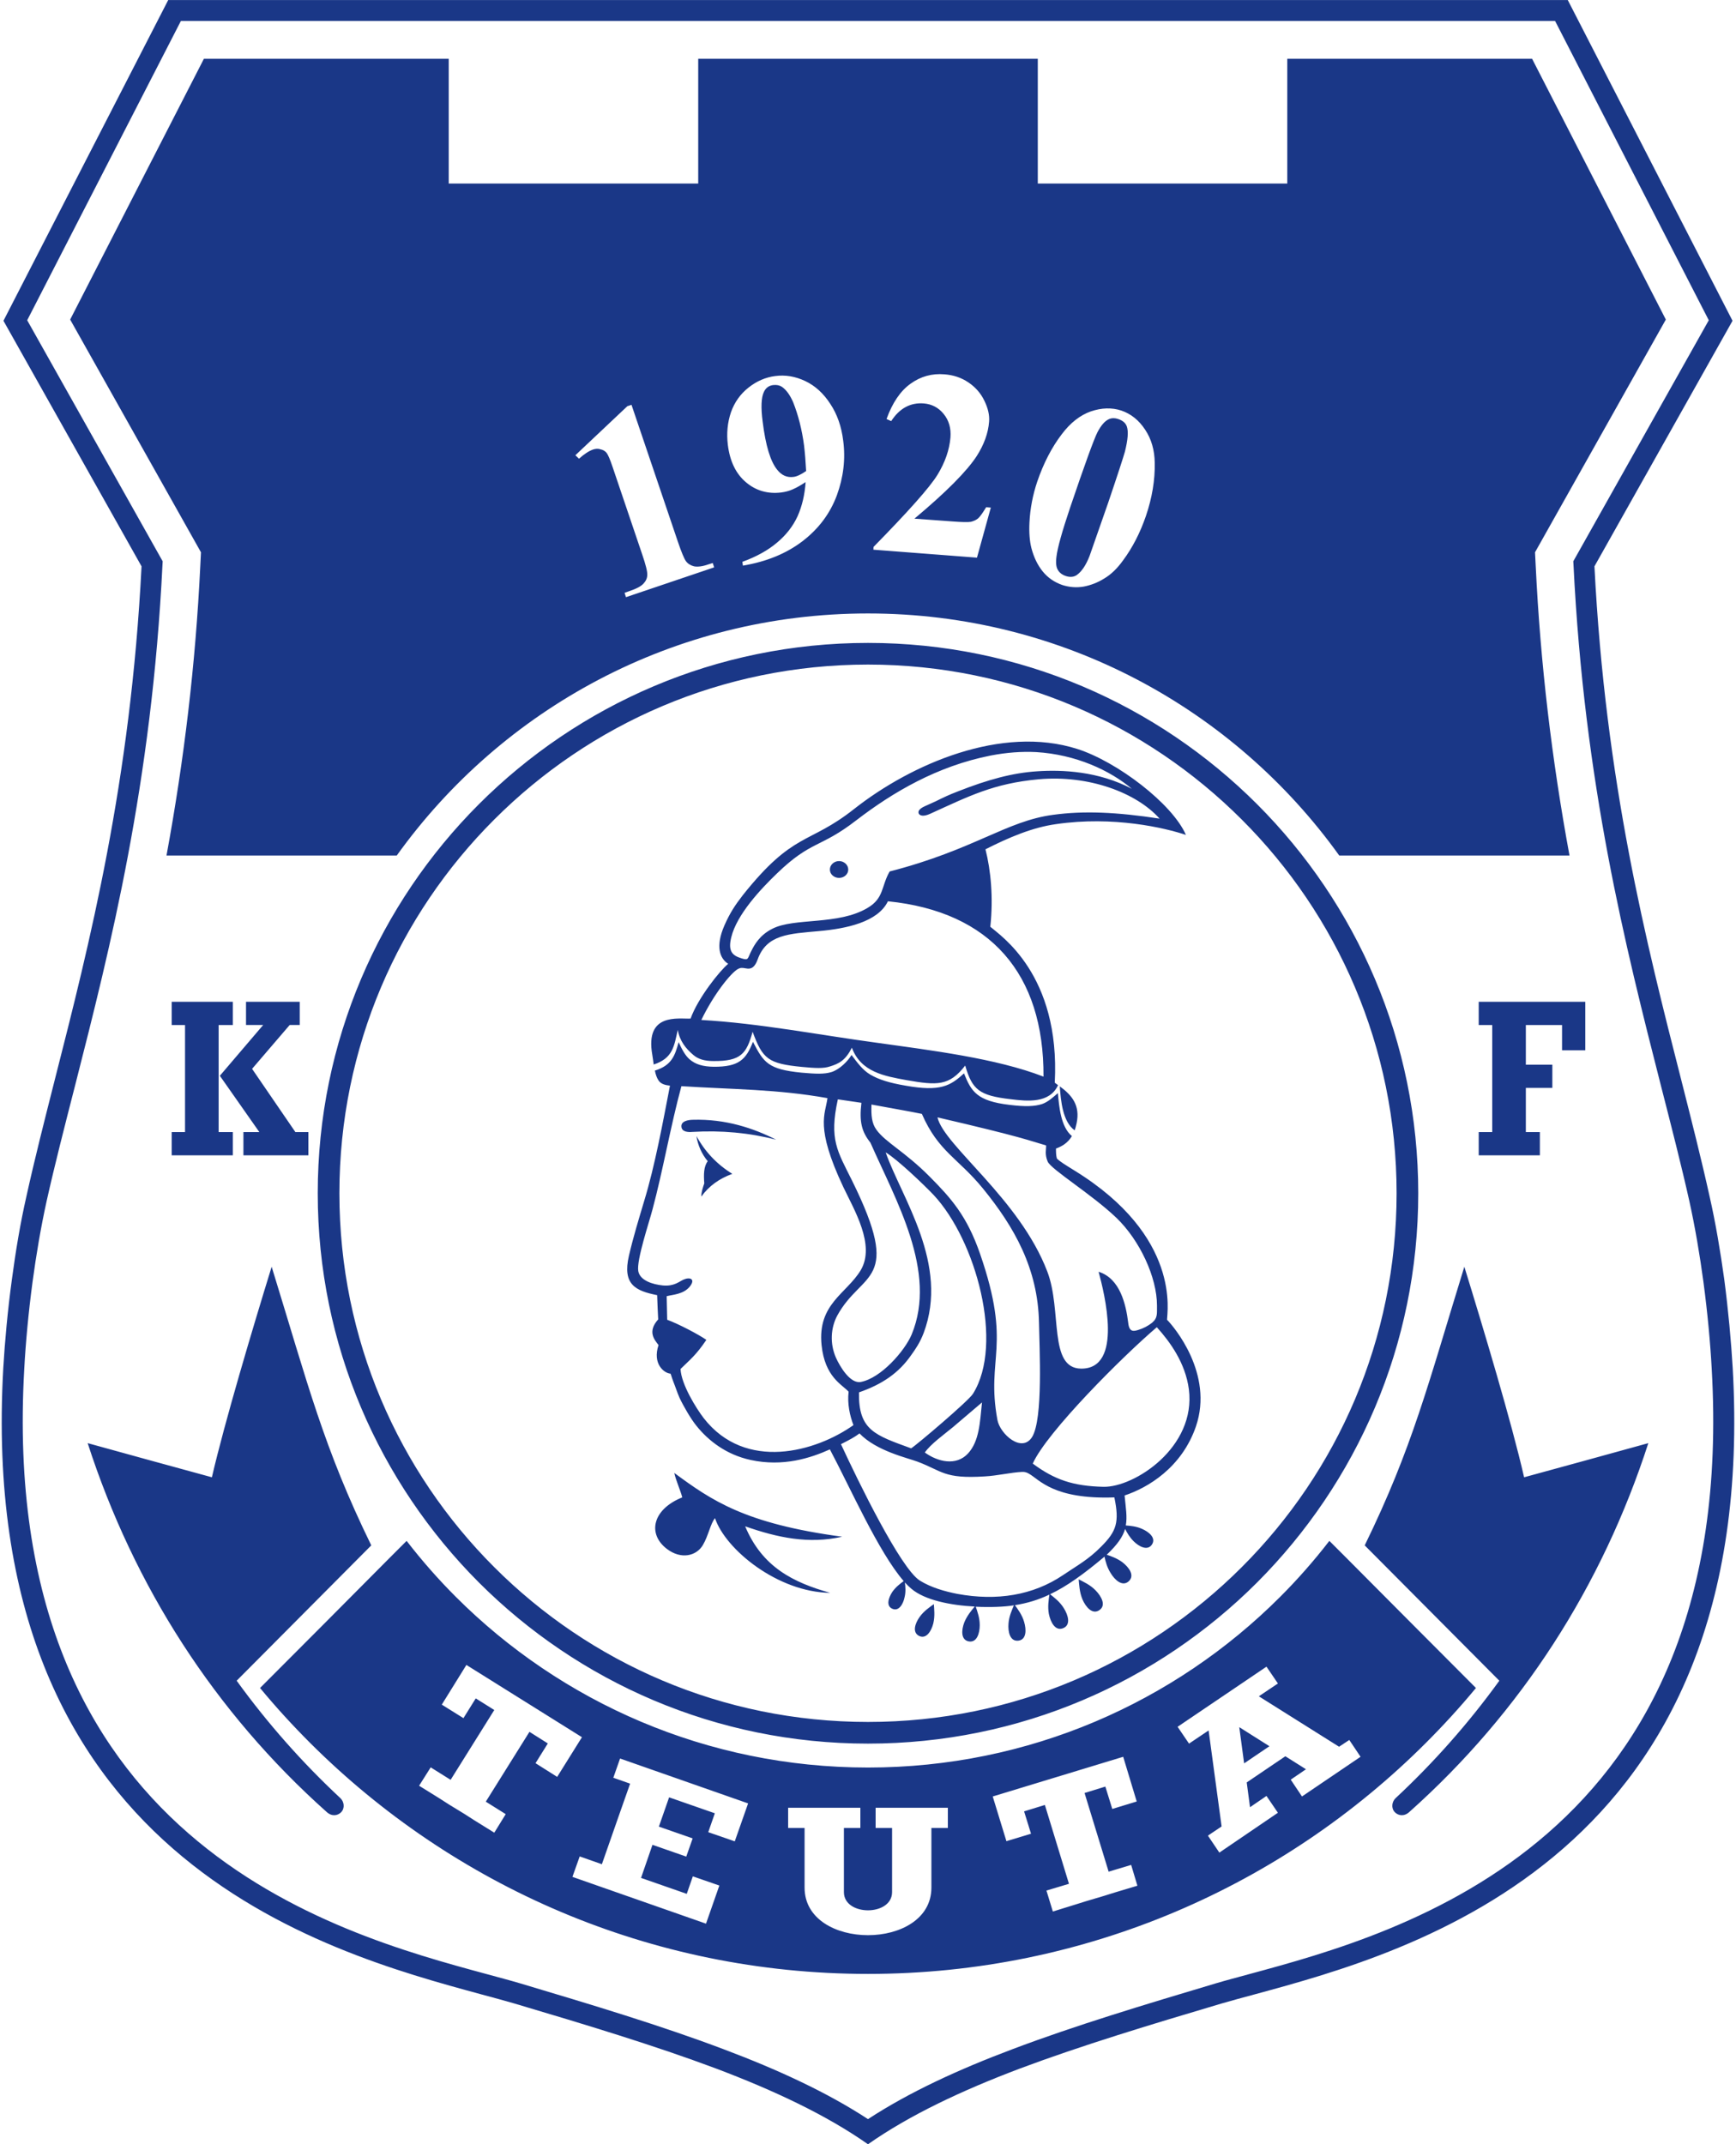 <?xml version="1.0" encoding="UTF-8"?>
<!DOCTYPE svg PUBLIC "-//W3C//DTD SVG 1.1//EN" "http://www.w3.org/Graphics/SVG/1.1/DTD/svg11.dtd">
<!-- Creator: CorelDRAW X8 -->
<svg xmlns="http://www.w3.org/2000/svg" xml:space="preserve" width="284.56" height="351.42" version="1.1" style="shape-rendering:geometricPrecision; text-rendering:geometricPrecision; image-rendering:optimizeQuality; fill-rule:evenodd; clip-rule:evenodd"
viewBox="0 0 10020 12374"
 xmlns:xlink="http://www.w3.org/1999/xlink">
 <defs>
  <style type="text/css">
   <![CDATA[
    .fil0 {fill:#1A3787}
   ]]>
  </style>
 </defs>
 <g id="Layer_x0020_1">

  <path class="fil0" d="M2143 8918l-777 781c178,246 379,473 599,678 21,20 27,57 4,81 -20,20 -53,26 -83,-1 -647,-577 -1113,-1304 -1380,-2129 239,66 478,132 717,197 74,-319 233,-852 345,-1215 210,681 300,1045 575,1608zm6392 -3137l615 0 0 16 0 118 0 146 -134 0 0 -146 -209 0 0 229 153 0 0 134 -153 0 0 255 81 0 0 134 -81 0 -194 0 -78 0 0 -134 78 0 0 -618 -78 0 0 -134zm-7544 0l353 0 0 134 -82 0 0 618 82 0 0 134 -82 0 -194 0 -77 0 0 -134 77 0 0 -618 -77 0 0 -134zm278 427l228 325 -92 0 0 134 375 0 0 -134 -75 0 -250 -365 217 -253 58 0 0 -134 -310 0 0 134 99 0 -250 293zm2934 -646c-48,39 -175,198 -217,316 -70,3 -264,-35 -221,209 3,16 5,36 8,56 111,-36 118,-106 139,-200 11,63 45,107 90,145 28,24 64,35 117,35 157,1 190,-42 225,-169 58,157 89,184 286,203 75,7 123,10 161,-3 52,-16 89,-35 126,-108 52,141 189,164 315,187 177,31 247,35 339,-84 41,140 81,173 261,194 97,12 226,26 275,-81 -6,-5 -13,-9 -19,-14 33,-626 -317,-851 -372,-900 18,-168 3,-325 -28,-447 136,-69 271,-126 406,-145 333,-49 632,22 751,62 -79,-181 -398,-423 -627,-496 -436,-139 -956,85 -1289,347 -262,207 -347,127 -641,496 -45,58 -75,103 -107,176 -53,122 -26,190 22,221zm-423 616c4,22 11,42 21,57 14,21 39,27 66,30 -41,212 -87,463 -149,666 -31,104 -63,208 -88,316 -38,165 37,202 163,227 2,60 4,101 6,140 -64,71 -21,118 2,148 -36,108 31,162 69,165 3,4 5,16 16,45 14,35 22,62 36,94 23,49 66,123 97,161 71,89 175,168 313,198 188,41 347,-11 458,-61 116,218 281,593 426,760 -20,15 -46,34 -66,63 -22,34 -37,81 1,97 37,16 62,-27 70,-66 8,-32 5,-62 2,-86 13,14 25,26 37,36 77,66 227,96 366,103 -19,23 -44,52 -60,91 -17,44 -21,101 25,110 47,9 64,-46 64,-94 0,-42 -14,-79 -23,-106 84,4 164,1 220,-8 -11,27 -28,63 -31,105 -4,47 8,104 56,99 48,-5 48,-63 34,-109 -12,-41 -36,-72 -53,-96 70,-11 134,-30 199,-61 -4,30 -11,69 -3,112 10,48 37,100 82,82 46,-18 30,-75 4,-116 -23,-37 -55,-61 -79,-80 97,-46 195,-117 314,-217 6,28 15,62 35,94 25,42 69,81 105,48 36,-33 2,-80 -37,-110 -30,-22 -63,-34 -90,-43 62,-59 93,-104 106,-149 11,22 26,48 49,71 32,32 81,57 106,19 25,-38 -17,-73 -59,-91 -32,-14 -65,-17 -92,-19 9,-49 0,-101 -7,-173 133,-44 330,-160 412,-399 103,-303 -127,-575 -167,-615 0,-42 84,-480 -534,-861 -50,-31 -88,-54 -102,-70 -5,-19 -5,-39 -5,-57 35,-13 68,-32 92,-72 -65,-53 -74,-173 -81,-248 -30,26 -57,51 -91,63 -43,14 -97,16 -187,5 -189,-22 -222,-77 -264,-182 -78,72 -136,107 -337,71 -94,-16 -155,-35 -204,-64 -43,-25 -75,-69 -108,-113 -22,36 -67,82 -114,98 -44,14 -94,11 -175,4 -193,-19 -218,-58 -280,-178 -40,103 -82,145 -227,144 -61,-1 -104,-13 -139,-43 -25,-22 -44,-57 -63,-99 -21,76 -39,134 -137,164zm2423 345c4,-12 8,-26 11,-41 22,-103 -27,-162 -97,-213 6,85 17,205 86,254zm-2118 178c-34,-40 -58,-94 -65,-145 49,90 118,163 207,218 -75,27 -135,70 -179,131 -1,-23 10,-56 17,-76 -4,-52 -3,-98 20,-128zm-89 -169c168,-10 329,5 484,45 -128,-65 -290,-121 -483,-115 -25,1 -66,7 -64,39 2,32 40,33 63,31zm2230 2582c3,30 4,73 22,116 19,44 57,89 97,62 41,-27 13,-79 -21,-114 -32,-33 -71,-50 -98,-64zm-836 143c2,28 7,68 -3,111 -11,44 -40,92 -81,73 -42,-20 -25,-72 2,-110 25,-35 59,-57 82,-74zm-547 -4288c29,0 53,22 53,49 0,27 -24,48 -53,48 -29,0 -53,-21 -53,-48 0,-27 24,-49 53,-49zm-905 3672c-172,69 -203,211 -88,298 82,62 170,40 207,-23 32,-54 44,-125 70,-155 60,180 361,427 665,431 -213,-60 -392,-148 -491,-384 185,65 367,104 560,60 -562,-75 -756,-211 -969,-368 9,43 35,99 46,141zm397 -3150c20,-41 51,-95 122,-131 127,-66 381,-19 551,-121 95,-56 78,-125 127,-210 489,-126 672,-291 944,-327 177,-24 364,-16 614,22 -134,-150 -409,-253 -698,-227 -261,24 -401,97 -626,199 -39,18 -60,11 -66,-1 -5,-12 0,-27 36,-43 14,-6 34,-15 62,-28 44,-22 78,-38 125,-56 180,-71 321,-108 459,-117 145,-10 355,-1 548,101 -126,-106 -322,-198 -553,-212 -82,-4 -169,2 -262,20 -309,61 -565,212 -776,374 -208,161 -259,115 -456,305 -98,94 -233,239 -265,369 -20,80 5,106 58,122 43,14 35,2 56,-39zm-31 97c-21,-4 -31,-4 -45,4 -41,23 -139,145 -211,294 337,19 682,87 1017,132 306,43 685,89 958,195 3,-593 -306,-952 -898,-1012 -58,120 -240,158 -397,172 -175,16 -303,19 -355,164 -15,41 -34,59 -69,51zm1034 2794c73,53 180,80 249,6 66,-72 69,-180 81,-295l-168 143c-52,43 -128,97 -162,146zm-366 -2018l-136 -20c-51,232 -3,298 82,469 296,599 57,517 -86,780 -37,70 -43,160 -7,242 23,51 82,151 143,140 117,-22 254,-179 294,-274 150,-362 -92,-775 -238,-1107 -51,-64 -65,-121 -52,-230zm287 1994c31,-19 333,-275 357,-315 180,-288 18,-884 -227,-1147 -56,-59 -210,-206 -277,-246 92,263 369,645 219,1043 -21,55 -46,91 -71,126 -72,104 -167,169 -302,216 -4,219 93,247 301,323zm-229 -1984c-2,62 1,108 29,146 53,73 163,125 307,270 123,124 215,226 291,446 186,538 33,594 100,958 15,81 140,193 200,99 65,-105 42,-516 40,-660 -6,-313 -143,-553 -324,-775 -144,-176 -257,-212 -352,-430 -61,-13 -206,-38 -291,-54zm1311 965c125,39 158,190 171,295 6,56 33,48 57,41 30,-9 57,-23 81,-42 34,-29 27,-55 28,-99 0,-163 -99,-376 -234,-506 -142,-136 -377,-279 -397,-325 -18,-43 -8,-70 -9,-93 -101,-29 -128,-46 -627,-162 38,164 474,470 634,890 86,224 5,558 195,560 245,2 134,-437 101,-559zm-2360 86c-37,45 -100,46 -133,55l3 136c68,25 183,86 226,116 -59,88 -97,117 -149,168 4,89 91,228 134,284 241,309 647,194 864,40 -21,-55 -36,-123 -28,-193 -38,-42 -137,-84 -156,-269 -24,-238 144,-296 226,-432 86,-145 -38,-348 -101,-481 -164,-348 -103,-418 -91,-512 -291,-52 -545,-50 -843,-69 -63,232 -107,489 -167,712 -18,70 -93,292 -82,355 10,55 83,77 142,83 65,6 93,-22 120,-34 37,-16 70,-3 35,41zm1980 1021c125,93 233,130 408,134 177,4 536,-227 493,-563 -20,-152 -109,-274 -185,-358 -196,167 -635,605 -716,787zm-1107 -112c99,214 344,717 455,787 64,40 145,63 217,77 228,42 437,8 609,-108 84,-57 146,-89 221,-165 88,-88 106,-140 76,-284 -351,13 -433,-103 -492,-136 -13,-8 -26,-12 -41,-11 -63,3 -142,22 -215,26 -236,15 -244,-31 -388,-85 -58,-22 -237,-61 -335,-163 -28,21 -52,34 -107,62zm156 -4624c877,0 1671,356 2246,931 574,574 930,1368 930,2245 0,877 -356,1671 -930,2246 -575,575 -1369,930 -2246,930 -877,0 -1671,-355 -2246,-930 -574,-575 -930,-1369 -930,-2246 0,-877 356,-1671 930,-2245 575,-575 1369,-931 2246,-931zm2157 1019c-552,-552 -1314,-894 -2157,-894 -843,0 -1605,342 -2157,894 -553,552 -894,1315 -894,2157 0,843 341,1606 894,2158 552,552 1314,893 2157,893 843,0 1605,-341 2157,-893 553,-552 894,-1315 894,-2158 0,-842 -341,-1605 -894,-2157zm-6123 -4608l-887 1727 782 1391 -1 17c-62,1268 -301,2210 -504,3006 -61,238 -119,464 -165,670 -33,150 -60,309 -81,465 -24,180 -40,354 -48,504 -155,2725 1790,3253 2669,3491 73,20 138,37 195,54 412,123 811,243 1171,379 314,118 598,249 835,404 237,-155 521,-286 835,-404 360,-136 759,-256 1171,-379 57,-17 122,-34 195,-54 879,-238 2824,-766 2669,-3491 -8,-150 -24,-324 -48,-504 -21,-156 -48,-315 -81,-465 -46,-206 -104,-432 -165,-670 -203,-796 -442,-1738 -504,-3006l-1 -17 782 -1391 -887 -1727 -7932 0zm3966 12253c-241,-169 -541,-310 -877,-437 -355,-133 -752,-253 -1163,-375 -56,-16 -120,-34 -192,-53 -909,-247 -2919,-792 -2759,-3615 9,-152 25,-330 50,-513 21,-158 48,-321 83,-475 49,-222 105,-441 164,-674 201,-788 438,-1719 501,-2964l-797 -1417c317,-617 634,-1234 951,-1851l8078 0c317,617 634,1234 951,1851l-797 1417c63,1245 300,2176 501,2964 59,233 115,452 164,674 35,154 62,317 84,475 24,183 40,361 49,513 160,2823 -1850,3368 -2759,3615 -72,19 -136,37 -192,53 -411,122 -808,242 -1163,375 -336,127 -636,268 -877,437zm-3833 -12035l-772 1505 755 1343 -4 80c-27,562 -93,1117 -195,1670l1329 0c607,-846 1599,-1397 2720,-1397 1121,0 2113,551 2720,1397l1329 0c-102,-553 -168,-1108 -195,-1670l-4 -80 755 -1343 -772 -1505 -1413 0 0 720 -1440 0 0 -720 -1960 0 0 720 -1440 0 0 -720 -1413 0zm2468 1997l268 791c20,59 36,97 46,111 11,15 27,25 47,30 20,4 49,1 85,-12l23 -7 8 25 -509 172 -8 -25 25 -9c42,-14 69,-28 84,-44 14,-15 22,-32 22,-51 1,-19 -9,-59 -30,-120l-170 -502c-15,-45 -27,-72 -35,-82 -8,-10 -20,-17 -34,-20 -14,-5 -29,-4 -44,1 -25,9 -51,26 -81,53l-21 -20 300 -283 24 -8zm643 928l-3 -22c80,-29 147,-66 199,-110 53,-44 93,-95 120,-154 26,-59 41,-124 46,-196 -29,19 -54,33 -75,42 -20,9 -43,15 -67,18 -76,9 -144,-10 -201,-58 -59,-49 -94,-121 -106,-217 -8,-66 -2,-129 18,-188 21,-59 55,-106 102,-143 47,-37 98,-59 153,-66 59,-8 117,2 174,29 57,27 105,71 144,131 40,60 65,131 75,214 14,106 1,211 -37,315 -39,104 -104,192 -198,264 -93,71 -207,118 -344,141zm365 -546c-3,-56 -7,-105 -12,-147 -12,-91 -33,-174 -63,-250 -18,-41 -39,-71 -65,-89 -14,-9 -30,-12 -50,-10 -25,3 -43,16 -54,40 -15,31 -18,89 -7,171 17,138 45,231 85,279 25,31 56,45 93,40 19,-2 44,-14 73,-34zm986 500l-598 -46 1 -16c201,-205 324,-343 369,-416 44,-72 69,-144 75,-216 4,-53 -9,-98 -39,-135 -30,-37 -68,-57 -115,-61 -77,-6 -140,28 -188,102l-27 -12c34,-94 80,-162 139,-204 58,-42 124,-60 195,-54 52,4 98,19 139,47 40,27 71,62 92,106 21,43 30,83 27,120 -5,66 -29,132 -71,198 -57,88 -177,209 -360,362l220 16c54,4 89,5 106,2 16,-4 30,-10 42,-20 11,-10 26,-31 46,-64l27 2 -80 289zm975 -240c-33,96 -77,182 -132,256 -33,46 -69,81 -108,104 -38,24 -78,39 -119,47 -41,7 -82,4 -123,-9 -46,-16 -84,-42 -114,-79 -29,-36 -51,-81 -65,-135 -10,-40 -14,-89 -11,-148 4,-79 19,-158 45,-235 36,-105 83,-197 142,-274 49,-65 105,-109 167,-131 62,-21 121,-23 176,-5 56,19 102,56 138,111 36,54 54,118 55,190 2,100 -15,202 -51,308zm-218 -76c57,-168 89,-267 97,-296 17,-68 21,-116 11,-145 -7,-20 -23,-34 -50,-43 -21,-7 -39,-6 -54,1 -24,11 -45,36 -66,76 -20,40 -73,185 -158,436 -46,137 -72,230 -78,280 -5,36 -2,62 8,78 9,16 25,28 46,35 24,8 45,6 62,-5 29,-20 54,-57 75,-111l107 -306zm-3037 7123c-222,-139 -444,-278 -667,-417l-142 229 125 78 71 -114 107 67 -252 403 -115 -72 -67 106 116 72 56 36 90 55 56 36 116 72 66 -107 -115 -72 252 -403 106 67 -71 114 125 79 143 -229zm2371 342c251,-76 502,-153 753,-229l78 258 -141 43 -40 -129 -120 37 139 454 130 -39 36 120 -130 39 -64 20 -101 30 -64 20 -129 40 -37 -121 130 -39 -139 -455 -120 37 40 129 -142 43 -79 -258zm1133 -305l113 -76 75 554 -79 53 66 98 338 -230 -66 -97 -95 65 -19 -143 223 -151 119 75 -88 60 65 97 338 -229 -65 -97 -59 39 -463 -291 110 -74 -66 -97 -513 347 66 97zm290 -95l174 110 -146 99 -28 -209zm-2282 582c0,129 0,242 0,370 0,140 278,140 278,0 0,-128 0,-241 0,-370l-95 0 0 -117 417 0 0 117 -95 0c0,129 0,216 0,344 0,366 -732,366 -732,0 0,-128 0,-215 0,-344l-95 0 0 -117 417 0 0 117 -95 0zm-1292 -401l739 259 -77 219 -153 -53 38 -109 -264 -92 -59 169 195 68 -37 105 -195 -68 -66 191 264 92 3 -9 32 -92 153 53 -77 220c-255,-89 -515,-180 -771,-270l42 -118 128 45 107 -306 56 -159 -97 -34 39 -111zm4298 -1230l777 781c-178,246 -379,473 -599,678 -21,20 -27,57 -4,81 20,20 53,26 83,-1 647,-577 1113,-1304 1380,-2129 -239,66 -478,132 -717,197 -73,-319 -233,-852 -345,-1215 -210,681 -300,1045 -575,1608zm-2867 2473c1258,0 2397,-510 3221,-1334 101,-101 197,-206 288,-316 -249,-250 -499,-500 -748,-751l-98 -98c-88,114 -183,222 -284,323 -609,609 -1450,985 -2379,985 -929,0 -1770,-376 -2379,-985 -101,-101 -196,-209 -284,-323l-98 98c-249,251 -498,501 -748,751 91,110 187,215 288,316 825,824 1963,1334 3221,1334z"/>
 </g>
</svg>
